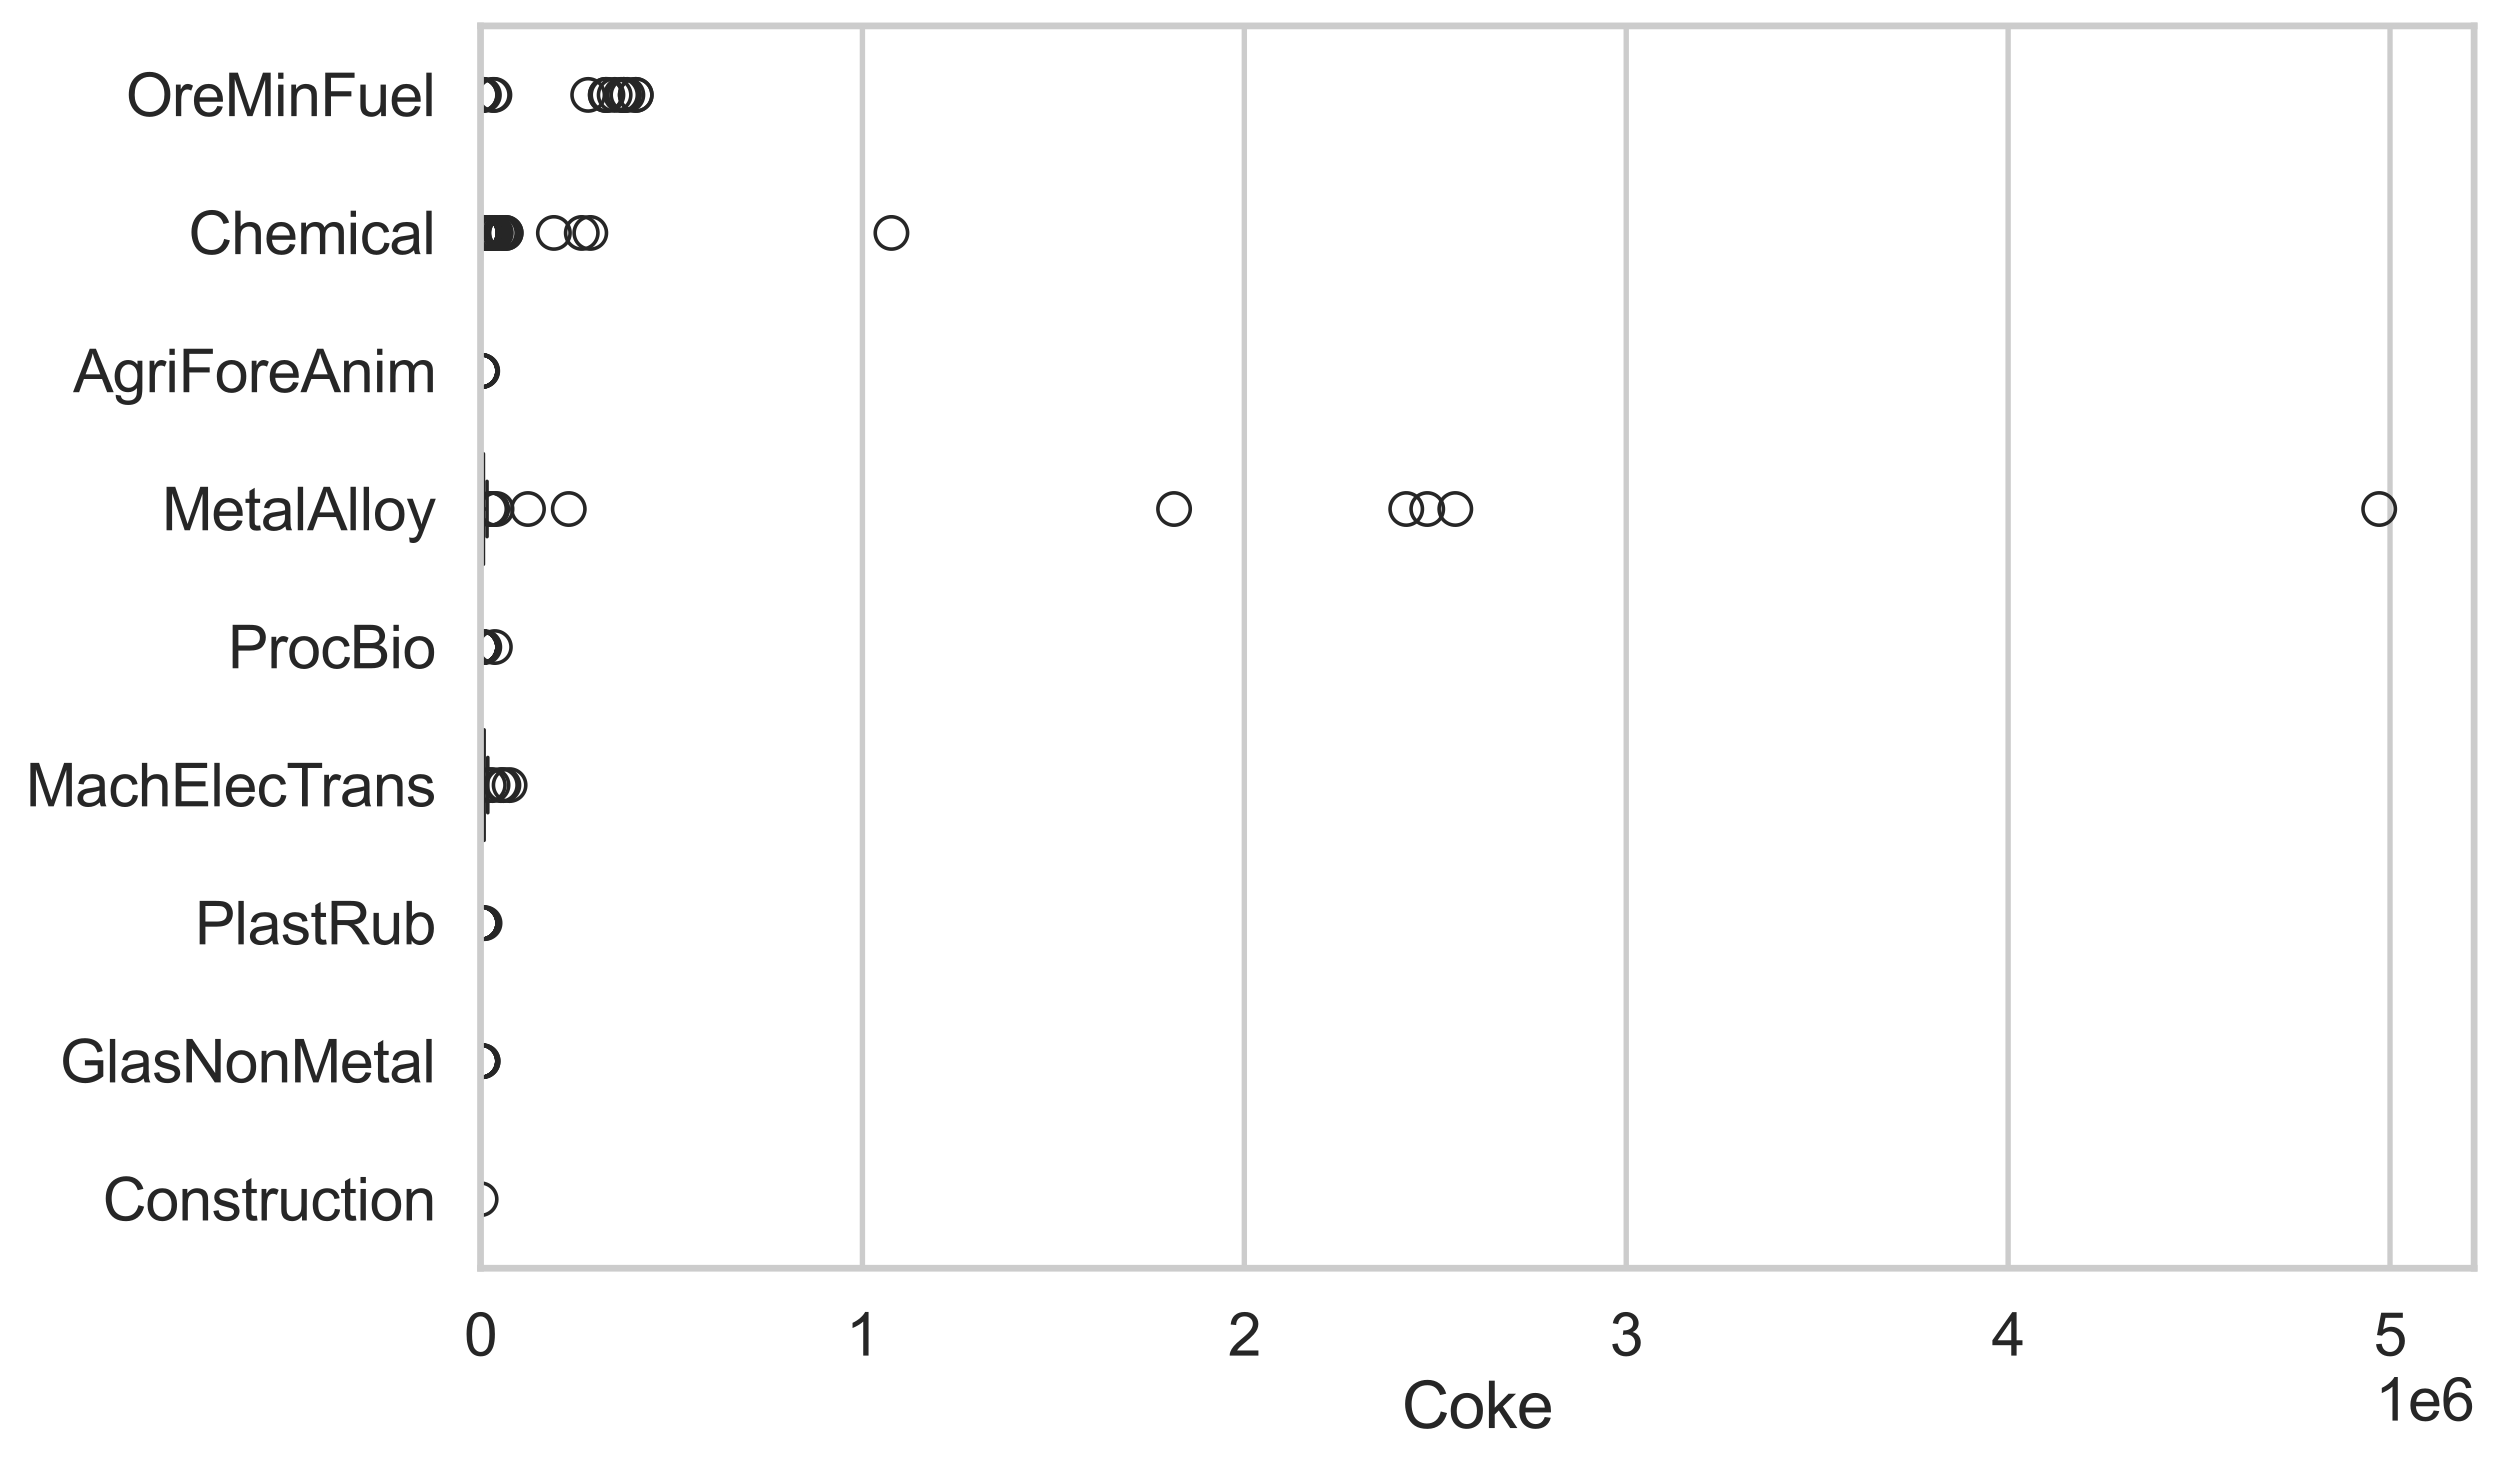 <?xml version="1.0" encoding="utf-8" standalone="no"?>
<!DOCTYPE svg PUBLIC "-//W3C//DTD SVG 1.1//EN"
  "http://www.w3.org/Graphics/SVG/1.1/DTD/svg11.dtd">
<svg xmlns:xlink="http://www.w3.org/1999/xlink" width="695.577pt" height="408.111pt" viewBox="0 0 695.577 408.111" xmlns="http://www.w3.org/2000/svg" version="1.1">
 <defs>
  <style type="text/css">*{stroke-linejoin: round; stroke-linecap: butt}</style>
 </defs>
 <g id="figure_1">
  <g id="patch_1">
   <path d="M 0 408.111 
L 695.577 408.111 
L 695.577 0 
L 0 0 
z
" style="fill: #ffffff"/>
  </g>
  <g id="axes_1">
   <g id="patch_2">
    <path d="M 133.697 352.86 
L 688.377 352.86 
L 688.377 7.2 
L 133.697 7.2 
z
" style="fill: #ffffff"/>
   </g>
   <g id="matplotlib.axis_1">
    <g id="xtick_1">
     <g id="line2d_1">
      <path d="M 133.697 352.86 
L 133.697 7.2 
" clip-path="url(#p28db7fc540)" style="fill: none; stroke: #cccccc; stroke-width: 1.5; stroke-linecap: round"/>
     </g>
     <g id="text_1">
      <!-- 0 -->
      <g style="fill: #262626" transform="translate(129.109 377.17) scale(0.165 -0.165)">
       <defs>
        <path id="ArialMT-30" d="M 266 2259 
Q 266 3072 433 3567 
Q 600 4063 929 4331 
Q 1259 4600 1759 4600 
Q 2128 4600 2406 4451 
Q 2684 4303 2865 4023 
Q 3047 3744 3150 3342 
Q 3253 2941 3253 2259 
Q 3253 1453 3087 958 
Q 2922 463 2592 192 
Q 2263 -78 1759 -78 
Q 1097 -78 719 397 
Q 266 969 266 2259 
z
M 844 2259 
Q 844 1131 1108 757 
Q 1372 384 1759 384 
Q 2147 384 2411 759 
Q 2675 1134 2675 2259 
Q 2675 3391 2411 3762 
Q 2147 4134 1753 4134 
Q 1366 4134 1134 3806 
Q 844 3388 844 2259 
z
" transform="scale(0.016)"/>
       </defs>
       <use xlink:href="#ArialMT-30"/>
      </g>
     </g>
    </g>
    <g id="xtick_2">
     <g id="line2d_2">
      <path d="M 239.953 352.86 
L 239.953 7.2 
" clip-path="url(#p28db7fc540)" style="fill: none; stroke: #cccccc; stroke-width: 1.5; stroke-linecap: round"/>
     </g>
     <g id="text_2">
      <!-- 1 -->
      <g style="fill: #262626" transform="translate(235.365 377.17) scale(0.165 -0.165)">
       <defs>
        <path id="ArialMT-31" d="M 2384 0 
L 1822 0 
L 1822 3584 
Q 1619 3391 1289 3197 
Q 959 3003 697 2906 
L 697 3450 
Q 1169 3672 1522 3987 
Q 1875 4303 2022 4600 
L 2384 4600 
L 2384 0 
z
" transform="scale(0.016)"/>
       </defs>
       <use xlink:href="#ArialMT-31"/>
      </g>
     </g>
    </g>
    <g id="xtick_3">
     <g id="line2d_3">
      <path d="M 346.209 352.86 
L 346.209 7.2 
" clip-path="url(#p28db7fc540)" style="fill: none; stroke: #cccccc; stroke-width: 1.5; stroke-linecap: round"/>
     </g>
     <g id="text_3">
      <!-- 2 -->
      <g style="fill: #262626" transform="translate(341.621 377.17) scale(0.165 -0.165)">
       <defs>
        <path id="ArialMT-32" d="M 3222 541 
L 3222 0 
L 194 0 
Q 188 203 259 391 
Q 375 700 629 1000 
Q 884 1300 1366 1694 
Q 2113 2306 2375 2664 
Q 2638 3022 2638 3341 
Q 2638 3675 2398 3904 
Q 2159 4134 1775 4134 
Q 1369 4134 1125 3890 
Q 881 3647 878 3216 
L 300 3275 
Q 359 3922 746 4261 
Q 1134 4600 1788 4600 
Q 2447 4600 2831 4234 
Q 3216 3869 3216 3328 
Q 3216 3053 3103 2787 
Q 2991 2522 2730 2228 
Q 2469 1934 1863 1422 
Q 1356 997 1212 845 
Q 1069 694 975 541 
L 3222 541 
z
" transform="scale(0.016)"/>
       </defs>
       <use xlink:href="#ArialMT-32"/>
      </g>
     </g>
    </g>
    <g id="xtick_4">
     <g id="line2d_4">
      <path d="M 452.465 352.86 
L 452.465 7.2 
" clip-path="url(#p28db7fc540)" style="fill: none; stroke: #cccccc; stroke-width: 1.5; stroke-linecap: round"/>
     </g>
     <g id="text_4">
      <!-- 3 -->
      <g style="fill: #262626" transform="translate(447.877 377.17) scale(0.165 -0.165)">
       <defs>
        <path id="ArialMT-33" d="M 269 1209 
L 831 1284 
Q 928 806 1161 595 
Q 1394 384 1728 384 
Q 2125 384 2398 659 
Q 2672 934 2672 1341 
Q 2672 1728 2419 1979 
Q 2166 2231 1775 2231 
Q 1616 2231 1378 2169 
L 1441 2663 
Q 1497 2656 1531 2656 
Q 1891 2656 2178 2843 
Q 2466 3031 2466 3422 
Q 2466 3731 2256 3934 
Q 2047 4138 1716 4138 
Q 1388 4138 1169 3931 
Q 950 3725 888 3313 
L 325 3413 
Q 428 3978 793 4289 
Q 1159 4600 1703 4600 
Q 2078 4600 2393 4439 
Q 2709 4278 2876 4000 
Q 3044 3722 3044 3409 
Q 3044 3113 2884 2869 
Q 2725 2625 2413 2481 
Q 2819 2388 3044 2092 
Q 3269 1797 3269 1353 
Q 3269 753 2831 336 
Q 2394 -81 1725 -81 
Q 1122 -81 723 278 
Q 325 638 269 1209 
z
" transform="scale(0.016)"/>
       </defs>
       <use xlink:href="#ArialMT-33"/>
      </g>
     </g>
    </g>
    <g id="xtick_5">
     <g id="line2d_5">
      <path d="M 558.721 352.86 
L 558.721 7.2 
" clip-path="url(#p28db7fc540)" style="fill: none; stroke: #cccccc; stroke-width: 1.5; stroke-linecap: round"/>
     </g>
     <g id="text_5">
      <!-- 4 -->
      <g style="fill: #262626" transform="translate(554.133 377.17) scale(0.165 -0.165)">
       <defs>
        <path id="ArialMT-34" d="M 2069 0 
L 2069 1097 
L 81 1097 
L 81 1613 
L 2172 4581 
L 2631 4581 
L 2631 1613 
L 3250 1613 
L 3250 1097 
L 2631 1097 
L 2631 0 
L 2069 0 
z
M 2069 1613 
L 2069 3678 
L 634 1613 
L 2069 1613 
z
" transform="scale(0.016)"/>
       </defs>
       <use xlink:href="#ArialMT-34"/>
      </g>
     </g>
    </g>
    <g id="xtick_6">
     <g id="line2d_6">
      <path d="M 664.977 352.86 
L 664.977 7.2 
" clip-path="url(#p28db7fc540)" style="fill: none; stroke: #cccccc; stroke-width: 1.5; stroke-linecap: round"/>
     </g>
     <g id="text_6">
      <!-- 5 -->
      <g style="fill: #262626" transform="translate(660.39 377.17) scale(0.165 -0.165)">
       <defs>
        <path id="ArialMT-35" d="M 266 1200 
L 856 1250 
Q 922 819 1161 601 
Q 1400 384 1738 384 
Q 2144 384 2425 690 
Q 2706 997 2706 1503 
Q 2706 1984 2436 2262 
Q 2166 2541 1728 2541 
Q 1456 2541 1237 2417 
Q 1019 2294 894 2097 
L 366 2166 
L 809 4519 
L 3088 4519 
L 3088 3981 
L 1259 3981 
L 1013 2750 
Q 1425 3038 1878 3038 
Q 2478 3038 2890 2622 
Q 3303 2206 3303 1553 
Q 3303 931 2941 478 
Q 2500 -78 1738 -78 
Q 1113 -78 717 272 
Q 322 622 266 1200 
z
" transform="scale(0.016)"/>
       </defs>
       <use xlink:href="#ArialMT-35"/>
      </g>
     </g>
    </g>
    <g id="text_7">
     <!-- Coke -->
     <g style="fill: #262626" transform="translate(390.028 397.334) scale(0.18 -0.18)">
      <defs>
       <path id="ArialMT-43" d="M 3763 1606 
L 4369 1453 
Q 4178 706 3683 314 
Q 3188 -78 2472 -78 
Q 1731 -78 1267 223 
Q 803 525 561 1097 
Q 319 1669 319 2325 
Q 319 3041 592 3573 
Q 866 4106 1370 4382 
Q 1875 4659 2481 4659 
Q 3169 4659 3637 4309 
Q 4106 3959 4291 3325 
L 3694 3184 
Q 3534 3684 3231 3912 
Q 2928 4141 2469 4141 
Q 1941 4141 1586 3887 
Q 1231 3634 1087 3207 
Q 944 2781 944 2328 
Q 944 1744 1114 1308 
Q 1284 872 1643 656 
Q 2003 441 2422 441 
Q 2931 441 3284 734 
Q 3638 1028 3763 1606 
z
" transform="scale(0.016)"/>
       <path id="ArialMT-6f" d="M 213 1659 
Q 213 2581 725 3025 
Q 1153 3394 1769 3394 
Q 2453 3394 2887 2945 
Q 3322 2497 3322 1706 
Q 3322 1066 3130 698 
Q 2938 331 2570 128 
Q 2203 -75 1769 -75 
Q 1072 -75 642 372 
Q 213 819 213 1659 
z
M 791 1659 
Q 791 1022 1069 705 
Q 1347 388 1769 388 
Q 2188 388 2466 706 
Q 2744 1025 2744 1678 
Q 2744 2294 2464 2611 
Q 2184 2928 1769 2928 
Q 1347 2928 1069 2612 
Q 791 2297 791 1659 
z
" transform="scale(0.016)"/>
       <path id="ArialMT-6b" d="M 425 0 
L 425 4581 
L 988 4581 
L 988 1969 
L 2319 3319 
L 3047 3319 
L 1778 2088 
L 3175 0 
L 2481 0 
L 1384 1697 
L 988 1316 
L 988 0 
L 425 0 
z
" transform="scale(0.016)"/>
       <path id="ArialMT-65" d="M 2694 1069 
L 3275 997 
Q 3138 488 2766 206 
Q 2394 -75 1816 -75 
Q 1088 -75 661 373 
Q 234 822 234 1631 
Q 234 2469 665 2931 
Q 1097 3394 1784 3394 
Q 2450 3394 2872 2941 
Q 3294 2488 3294 1666 
Q 3294 1616 3291 1516 
L 816 1516 
Q 847 969 1125 678 
Q 1403 388 1819 388 
Q 2128 388 2347 550 
Q 2566 713 2694 1069 
z
M 847 1978 
L 2700 1978 
Q 2663 2397 2488 2606 
Q 2219 2931 1791 2931 
Q 1403 2931 1139 2672 
Q 875 2413 847 1978 
z
" transform="scale(0.016)"/>
      </defs>
      <use xlink:href="#ArialMT-43"/>
      <use xlink:href="#ArialMT-6f" transform="translate(72.217 0)"/>
      <use xlink:href="#ArialMT-6b" transform="translate(127.832 0)"/>
      <use xlink:href="#ArialMT-65" transform="translate(177.832 0)"/>
     </g>
    </g>
    <g id="text_8">
     <!-- 1e6 -->
     <g style="fill: #262626" transform="translate(660.85 395.26) scale(0.165 -0.165)">
      <defs>
       <path id="ArialMT-36" d="M 3184 3459 
L 2625 3416 
Q 2550 3747 2413 3897 
Q 2184 4138 1850 4138 
Q 1581 4138 1378 3988 
Q 1113 3794 959 3422 
Q 806 3050 800 2363 
Q 1003 2672 1297 2822 
Q 1591 2972 1913 2972 
Q 2475 2972 2870 2558 
Q 3266 2144 3266 1488 
Q 3266 1056 3080 686 
Q 2894 316 2569 119 
Q 2244 -78 1831 -78 
Q 1128 -78 684 439 
Q 241 956 241 2144 
Q 241 3472 731 4075 
Q 1159 4600 1884 4600 
Q 2425 4600 2770 4297 
Q 3116 3994 3184 3459 
z
M 888 1484 
Q 888 1194 1011 928 
Q 1134 663 1356 523 
Q 1578 384 1822 384 
Q 2178 384 2434 671 
Q 2691 959 2691 1453 
Q 2691 1928 2437 2201 
Q 2184 2475 1800 2475 
Q 1419 2475 1153 2201 
Q 888 1928 888 1484 
z
" transform="scale(0.016)"/>
      </defs>
      <use xlink:href="#ArialMT-31"/>
      <use xlink:href="#ArialMT-65" transform="translate(55.615 0)"/>
      <use xlink:href="#ArialMT-36" transform="translate(111.23 0)"/>
     </g>
    </g>
   </g>
   <g id="matplotlib.axis_2">
    <g id="ytick_1">
     <g id="text_9">
      <!-- OreMinFuel -->
      <g style="fill: #262626" transform="translate(35.013 32.309) scale(0.165 -0.165)">
       <defs>
        <path id="ArialMT-4f" d="M 309 2231 
Q 309 3372 921 4017 
Q 1534 4663 2503 4663 
Q 3138 4663 3647 4359 
Q 4156 4056 4423 3514 
Q 4691 2972 4691 2284 
Q 4691 1588 4409 1038 
Q 4128 488 3612 205 
Q 3097 -78 2500 -78 
Q 1853 -78 1343 234 
Q 834 547 571 1087 
Q 309 1628 309 2231 
z
M 934 2222 
Q 934 1394 1379 917 
Q 1825 441 2497 441 
Q 3181 441 3623 922 
Q 4066 1403 4066 2288 
Q 4066 2847 3877 3264 
Q 3688 3681 3323 3911 
Q 2959 4141 2506 4141 
Q 1863 4141 1398 3698 
Q 934 3256 934 2222 
z
" transform="scale(0.016)"/>
        <path id="ArialMT-72" d="M 416 0 
L 416 3319 
L 922 3319 
L 922 2816 
Q 1116 3169 1280 3281 
Q 1444 3394 1641 3394 
Q 1925 3394 2219 3213 
L 2025 2691 
Q 1819 2813 1613 2813 
Q 1428 2813 1281 2702 
Q 1134 2591 1072 2394 
Q 978 2094 978 1738 
L 978 0 
L 416 0 
z
" transform="scale(0.016)"/>
        <path id="ArialMT-4d" d="M 475 0 
L 475 4581 
L 1388 4581 
L 2472 1338 
Q 2622 884 2691 659 
Q 2769 909 2934 1394 
L 4031 4581 
L 4847 4581 
L 4847 0 
L 4263 0 
L 4263 3834 
L 2931 0 
L 2384 0 
L 1059 3900 
L 1059 0 
L 475 0 
z
" transform="scale(0.016)"/>
        <path id="ArialMT-69" d="M 425 3934 
L 425 4581 
L 988 4581 
L 988 3934 
L 425 3934 
z
M 425 0 
L 425 3319 
L 988 3319 
L 988 0 
L 425 0 
z
" transform="scale(0.016)"/>
        <path id="ArialMT-6e" d="M 422 0 
L 422 3319 
L 928 3319 
L 928 2847 
Q 1294 3394 1984 3394 
Q 2284 3394 2536 3286 
Q 2788 3178 2913 3003 
Q 3038 2828 3088 2588 
Q 3119 2431 3119 2041 
L 3119 0 
L 2556 0 
L 2556 2019 
Q 2556 2363 2490 2533 
Q 2425 2703 2258 2804 
Q 2091 2906 1866 2906 
Q 1506 2906 1245 2678 
Q 984 2450 984 1813 
L 984 0 
L 422 0 
z
" transform="scale(0.016)"/>
        <path id="ArialMT-46" d="M 525 0 
L 525 4581 
L 3616 4581 
L 3616 4041 
L 1131 4041 
L 1131 2622 
L 3281 2622 
L 3281 2081 
L 1131 2081 
L 1131 0 
L 525 0 
z
" transform="scale(0.016)"/>
        <path id="ArialMT-75" d="M 2597 0 
L 2597 488 
Q 2209 -75 1544 -75 
Q 1250 -75 995 37 
Q 741 150 617 320 
Q 494 491 444 738 
Q 409 903 409 1263 
L 409 3319 
L 972 3319 
L 972 1478 
Q 972 1038 1006 884 
Q 1059 663 1231 536 
Q 1403 409 1656 409 
Q 1909 409 2131 539 
Q 2353 669 2445 892 
Q 2538 1116 2538 1541 
L 2538 3319 
L 3100 3319 
L 3100 0 
L 2597 0 
z
" transform="scale(0.016)"/>
        <path id="ArialMT-6c" d="M 409 0 
L 409 4581 
L 972 4581 
L 972 0 
L 409 0 
z
" transform="scale(0.016)"/>
       </defs>
       <use xlink:href="#ArialMT-4f"/>
       <use xlink:href="#ArialMT-72" transform="translate(77.783 0)"/>
       <use xlink:href="#ArialMT-65" transform="translate(111.084 0)"/>
       <use xlink:href="#ArialMT-4d" transform="translate(166.699 0)"/>
       <use xlink:href="#ArialMT-69" transform="translate(250 0)"/>
       <use xlink:href="#ArialMT-6e" transform="translate(272.217 0)"/>
       <use xlink:href="#ArialMT-46" transform="translate(327.832 0)"/>
       <use xlink:href="#ArialMT-75" transform="translate(388.916 0)"/>
       <use xlink:href="#ArialMT-65" transform="translate(444.531 0)"/>
       <use xlink:href="#ArialMT-6c" transform="translate(500.146 0)"/>
      </g>
     </g>
    </g>
    <g id="ytick_2">
     <g id="text_10">
      <!-- Chemical -->
      <g style="fill: #262626" transform="translate(52.428 70.715) scale(0.165 -0.165)">
       <defs>
        <path id="ArialMT-68" d="M 422 0 
L 422 4581 
L 984 4581 
L 984 2938 
Q 1378 3394 1978 3394 
Q 2347 3394 2619 3248 
Q 2891 3103 3008 2847 
Q 3125 2591 3125 2103 
L 3125 0 
L 2563 0 
L 2563 2103 
Q 2563 2525 2380 2717 
Q 2197 2909 1863 2909 
Q 1613 2909 1392 2779 
Q 1172 2650 1078 2428 
Q 984 2206 984 1816 
L 984 0 
L 422 0 
z
" transform="scale(0.016)"/>
        <path id="ArialMT-6d" d="M 422 0 
L 422 3319 
L 925 3319 
L 925 2853 
Q 1081 3097 1340 3245 
Q 1600 3394 1931 3394 
Q 2300 3394 2536 3241 
Q 2772 3088 2869 2813 
Q 3263 3394 3894 3394 
Q 4388 3394 4653 3120 
Q 4919 2847 4919 2278 
L 4919 0 
L 4359 0 
L 4359 2091 
Q 4359 2428 4304 2576 
Q 4250 2725 4106 2815 
Q 3963 2906 3769 2906 
Q 3419 2906 3187 2673 
Q 2956 2441 2956 1928 
L 2956 0 
L 2394 0 
L 2394 2156 
Q 2394 2531 2256 2718 
Q 2119 2906 1806 2906 
Q 1569 2906 1367 2781 
Q 1166 2656 1075 2415 
Q 984 2175 984 1722 
L 984 0 
L 422 0 
z
" transform="scale(0.016)"/>
        <path id="ArialMT-63" d="M 2588 1216 
L 3141 1144 
Q 3050 572 2676 248 
Q 2303 -75 1759 -75 
Q 1078 -75 664 370 
Q 250 816 250 1647 
Q 250 2184 428 2587 
Q 606 2991 970 3192 
Q 1334 3394 1763 3394 
Q 2303 3394 2647 3120 
Q 2991 2847 3088 2344 
L 2541 2259 
Q 2463 2594 2264 2762 
Q 2066 2931 1784 2931 
Q 1359 2931 1093 2626 
Q 828 2322 828 1663 
Q 828 994 1084 691 
Q 1341 388 1753 388 
Q 2084 388 2306 591 
Q 2528 794 2588 1216 
z
" transform="scale(0.016)"/>
        <path id="ArialMT-61" d="M 2588 409 
Q 2275 144 1986 34 
Q 1697 -75 1366 -75 
Q 819 -75 525 192 
Q 231 459 231 875 
Q 231 1119 342 1320 
Q 453 1522 633 1644 
Q 813 1766 1038 1828 
Q 1203 1872 1538 1913 
Q 2219 1994 2541 2106 
Q 2544 2222 2544 2253 
Q 2544 2597 2384 2738 
Q 2169 2928 1744 2928 
Q 1347 2928 1158 2789 
Q 969 2650 878 2297 
L 328 2372 
Q 403 2725 575 2942 
Q 747 3159 1072 3276 
Q 1397 3394 1825 3394 
Q 2250 3394 2515 3294 
Q 2781 3194 2906 3042 
Q 3031 2891 3081 2659 
Q 3109 2516 3109 2141 
L 3109 1391 
Q 3109 606 3145 398 
Q 3181 191 3288 0 
L 2700 0 
Q 2613 175 2588 409 
z
M 2541 1666 
Q 2234 1541 1622 1453 
Q 1275 1403 1131 1340 
Q 988 1278 909 1158 
Q 831 1038 831 891 
Q 831 666 1001 516 
Q 1172 366 1500 366 
Q 1825 366 2078 508 
Q 2331 650 2450 897 
Q 2541 1088 2541 1459 
L 2541 1666 
z
" transform="scale(0.016)"/>
       </defs>
       <use xlink:href="#ArialMT-43"/>
       <use xlink:href="#ArialMT-68" transform="translate(72.217 0)"/>
       <use xlink:href="#ArialMT-65" transform="translate(127.832 0)"/>
       <use xlink:href="#ArialMT-6d" transform="translate(183.447 0)"/>
       <use xlink:href="#ArialMT-69" transform="translate(266.748 0)"/>
       <use xlink:href="#ArialMT-63" transform="translate(288.965 0)"/>
       <use xlink:href="#ArialMT-61" transform="translate(338.965 0)"/>
       <use xlink:href="#ArialMT-6c" transform="translate(394.58 0)"/>
      </g>
     </g>
    </g>
    <g id="ytick_3">
     <g id="text_11">
      <!-- AgriForeAnim -->
      <g style="fill: #262626" transform="translate(20.341 109.122) scale(0.165 -0.165)">
       <defs>
        <path id="ArialMT-41" d="M -9 0 
L 1750 4581 
L 2403 4581 
L 4278 0 
L 3588 0 
L 3053 1388 
L 1138 1388 
L 634 0 
L -9 0 
z
M 1313 1881 
L 2866 1881 
L 2388 3150 
Q 2169 3728 2063 4100 
Q 1975 3659 1816 3225 
L 1313 1881 
z
" transform="scale(0.016)"/>
        <path id="ArialMT-67" d="M 319 -275 
L 866 -356 
Q 900 -609 1056 -725 
Q 1266 -881 1628 -881 
Q 2019 -881 2231 -725 
Q 2444 -569 2519 -288 
Q 2563 -116 2559 434 
Q 2191 0 1641 0 
Q 956 0 581 494 
Q 206 988 206 1678 
Q 206 2153 378 2554 
Q 550 2956 876 3175 
Q 1203 3394 1644 3394 
Q 2231 3394 2613 2919 
L 2613 3319 
L 3131 3319 
L 3131 450 
Q 3131 -325 2973 -648 
Q 2816 -972 2473 -1159 
Q 2131 -1347 1631 -1347 
Q 1038 -1347 672 -1080 
Q 306 -813 319 -275 
z
M 784 1719 
Q 784 1066 1043 766 
Q 1303 466 1694 466 
Q 2081 466 2343 764 
Q 2606 1063 2606 1700 
Q 2606 2309 2336 2618 
Q 2066 2928 1684 2928 
Q 1309 2928 1046 2623 
Q 784 2319 784 1719 
z
" transform="scale(0.016)"/>
       </defs>
       <use xlink:href="#ArialMT-41"/>
       <use xlink:href="#ArialMT-67" transform="translate(66.699 0)"/>
       <use xlink:href="#ArialMT-72" transform="translate(122.314 0)"/>
       <use xlink:href="#ArialMT-69" transform="translate(155.615 0)"/>
       <use xlink:href="#ArialMT-46" transform="translate(177.832 0)"/>
       <use xlink:href="#ArialMT-6f" transform="translate(238.916 0)"/>
       <use xlink:href="#ArialMT-72" transform="translate(294.531 0)"/>
       <use xlink:href="#ArialMT-65" transform="translate(327.832 0)"/>
       <use xlink:href="#ArialMT-41" transform="translate(383.447 0)"/>
       <use xlink:href="#ArialMT-6e" transform="translate(450.146 0)"/>
       <use xlink:href="#ArialMT-69" transform="translate(505.762 0)"/>
       <use xlink:href="#ArialMT-6d" transform="translate(527.979 0)"/>
      </g>
     </g>
    </g>
    <g id="ytick_4">
     <g id="text_12">
      <!-- MetalAlloy -->
      <g style="fill: #262626" transform="translate(45.088 147.529) scale(0.165 -0.165)">
       <defs>
        <path id="ArialMT-74" d="M 1650 503 
L 1731 6 
Q 1494 -44 1306 -44 
Q 1000 -44 831 53 
Q 663 150 594 308 
Q 525 466 525 972 
L 525 2881 
L 113 2881 
L 113 3319 
L 525 3319 
L 525 4141 
L 1084 4478 
L 1084 3319 
L 1650 3319 
L 1650 2881 
L 1084 2881 
L 1084 941 
Q 1084 700 1114 631 
Q 1144 563 1211 522 
Q 1278 481 1403 481 
Q 1497 481 1650 503 
z
" transform="scale(0.016)"/>
        <path id="ArialMT-79" d="M 397 -1278 
L 334 -750 
Q 519 -800 656 -800 
Q 844 -800 956 -737 
Q 1069 -675 1141 -563 
Q 1194 -478 1313 -144 
Q 1328 -97 1363 -6 
L 103 3319 
L 709 3319 
L 1400 1397 
Q 1534 1031 1641 628 
Q 1738 1016 1872 1384 
L 2581 3319 
L 3144 3319 
L 1881 -56 
Q 1678 -603 1566 -809 
Q 1416 -1088 1222 -1217 
Q 1028 -1347 759 -1347 
Q 597 -1347 397 -1278 
z
" transform="scale(0.016)"/>
       </defs>
       <use xlink:href="#ArialMT-4d"/>
       <use xlink:href="#ArialMT-65" transform="translate(83.301 0)"/>
       <use xlink:href="#ArialMT-74" transform="translate(138.916 0)"/>
       <use xlink:href="#ArialMT-61" transform="translate(166.699 0)"/>
       <use xlink:href="#ArialMT-6c" transform="translate(222.314 0)"/>
       <use xlink:href="#ArialMT-41" transform="translate(244.531 0)"/>
       <use xlink:href="#ArialMT-6c" transform="translate(311.23 0)"/>
       <use xlink:href="#ArialMT-6c" transform="translate(333.447 0)"/>
       <use xlink:href="#ArialMT-6f" transform="translate(355.664 0)"/>
       <use xlink:href="#ArialMT-79" transform="translate(411.279 0)"/>
      </g>
     </g>
    </g>
    <g id="ytick_5">
     <g id="text_13">
      <!-- ProcBio -->
      <g style="fill: #262626" transform="translate(63.424 185.935) scale(0.165 -0.165)">
       <defs>
        <path id="ArialMT-50" d="M 494 0 
L 494 4581 
L 2222 4581 
Q 2678 4581 2919 4538 
Q 3256 4481 3484 4323 
Q 3713 4166 3852 3881 
Q 3991 3597 3991 3256 
Q 3991 2672 3619 2267 
Q 3247 1863 2275 1863 
L 1100 1863 
L 1100 0 
L 494 0 
z
M 1100 2403 
L 2284 2403 
Q 2872 2403 3119 2622 
Q 3366 2841 3366 3238 
Q 3366 3525 3220 3729 
Q 3075 3934 2838 4000 
Q 2684 4041 2272 4041 
L 1100 4041 
L 1100 2403 
z
" transform="scale(0.016)"/>
        <path id="ArialMT-42" d="M 469 0 
L 469 4581 
L 2188 4581 
Q 2713 4581 3030 4442 
Q 3347 4303 3526 4014 
Q 3706 3725 3706 3409 
Q 3706 3116 3547 2856 
Q 3388 2597 3066 2438 
Q 3481 2316 3704 2022 
Q 3928 1728 3928 1328 
Q 3928 1006 3792 729 
Q 3656 453 3456 303 
Q 3256 153 2954 76 
Q 2653 0 2216 0 
L 469 0 
z
M 1075 2656 
L 2066 2656 
Q 2469 2656 2644 2709 
Q 2875 2778 2992 2937 
Q 3109 3097 3109 3338 
Q 3109 3566 3000 3739 
Q 2891 3913 2687 3977 
Q 2484 4041 1991 4041 
L 1075 4041 
L 1075 2656 
z
M 1075 541 
L 2216 541 
Q 2509 541 2628 563 
Q 2838 600 2978 687 
Q 3119 775 3209 942 
Q 3300 1109 3300 1328 
Q 3300 1584 3169 1773 
Q 3038 1963 2805 2039 
Q 2572 2116 2134 2116 
L 1075 2116 
L 1075 541 
z
" transform="scale(0.016)"/>
       </defs>
       <use xlink:href="#ArialMT-50"/>
       <use xlink:href="#ArialMT-72" transform="translate(66.699 0)"/>
       <use xlink:href="#ArialMT-6f" transform="translate(100 0)"/>
       <use xlink:href="#ArialMT-63" transform="translate(155.615 0)"/>
       <use xlink:href="#ArialMT-42" transform="translate(205.615 0)"/>
       <use xlink:href="#ArialMT-69" transform="translate(272.314 0)"/>
       <use xlink:href="#ArialMT-6f" transform="translate(294.531 0)"/>
      </g>
     </g>
    </g>
    <g id="ytick_6">
     <g id="text_14">
      <!-- MachElecTrans -->
      <g style="fill: #262626" transform="translate(7.2 224.342) scale(0.165 -0.165)">
       <defs>
        <path id="ArialMT-45" d="M 506 0 
L 506 4581 
L 3819 4581 
L 3819 4041 
L 1113 4041 
L 1113 2638 
L 3647 2638 
L 3647 2100 
L 1113 2100 
L 1113 541 
L 3925 541 
L 3925 0 
L 506 0 
z
" transform="scale(0.016)"/>
        <path id="ArialMT-54" d="M 1659 0 
L 1659 4041 
L 150 4041 
L 150 4581 
L 3781 4581 
L 3781 4041 
L 2266 4041 
L 2266 0 
L 1659 0 
z
" transform="scale(0.016)"/>
        <path id="ArialMT-73" d="M 197 991 
L 753 1078 
Q 800 744 1014 566 
Q 1228 388 1613 388 
Q 2000 388 2187 545 
Q 2375 703 2375 916 
Q 2375 1106 2209 1216 
Q 2094 1291 1634 1406 
Q 1016 1563 777 1677 
Q 538 1791 414 1992 
Q 291 2194 291 2438 
Q 291 2659 392 2848 
Q 494 3038 669 3163 
Q 800 3259 1026 3326 
Q 1253 3394 1513 3394 
Q 1903 3394 2198 3281 
Q 2494 3169 2634 2976 
Q 2775 2784 2828 2463 
L 2278 2388 
Q 2241 2644 2061 2787 
Q 1881 2931 1553 2931 
Q 1166 2931 1000 2803 
Q 834 2675 834 2503 
Q 834 2394 903 2306 
Q 972 2216 1119 2156 
Q 1203 2125 1616 2013 
Q 2213 1853 2448 1751 
Q 2684 1650 2818 1456 
Q 2953 1263 2953 975 
Q 2953 694 2789 445 
Q 2625 197 2315 61 
Q 2006 -75 1616 -75 
Q 969 -75 630 194 
Q 291 463 197 991 
z
" transform="scale(0.016)"/>
       </defs>
       <use xlink:href="#ArialMT-4d"/>
       <use xlink:href="#ArialMT-61" transform="translate(83.301 0)"/>
       <use xlink:href="#ArialMT-63" transform="translate(138.916 0)"/>
       <use xlink:href="#ArialMT-68" transform="translate(188.916 0)"/>
       <use xlink:href="#ArialMT-45" transform="translate(244.531 0)"/>
       <use xlink:href="#ArialMT-6c" transform="translate(311.23 0)"/>
       <use xlink:href="#ArialMT-65" transform="translate(333.447 0)"/>
       <use xlink:href="#ArialMT-63" transform="translate(389.062 0)"/>
       <use xlink:href="#ArialMT-54" transform="translate(439.062 0)"/>
       <use xlink:href="#ArialMT-72" transform="translate(496.396 0)"/>
       <use xlink:href="#ArialMT-61" transform="translate(529.697 0)"/>
       <use xlink:href="#ArialMT-6e" transform="translate(585.312 0)"/>
       <use xlink:href="#ArialMT-73" transform="translate(640.928 0)"/>
      </g>
     </g>
    </g>
    <g id="ytick_7">
     <g id="text_15">
      <!-- PlastRub -->
      <g style="fill: #262626" transform="translate(54.248 262.749) scale(0.165 -0.165)">
       <defs>
        <path id="ArialMT-52" d="M 503 0 
L 503 4581 
L 2534 4581 
Q 3147 4581 3465 4457 
Q 3784 4334 3975 4021 
Q 4166 3709 4166 3331 
Q 4166 2844 3850 2509 
Q 3534 2175 2875 2084 
Q 3116 1969 3241 1856 
Q 3506 1613 3744 1247 
L 4541 0 
L 3778 0 
L 3172 953 
Q 2906 1366 2734 1584 
Q 2563 1803 2427 1890 
Q 2291 1978 2150 2013 
Q 2047 2034 1813 2034 
L 1109 2034 
L 1109 0 
L 503 0 
z
M 1109 2559 
L 2413 2559 
Q 2828 2559 3062 2645 
Q 3297 2731 3419 2920 
Q 3541 3109 3541 3331 
Q 3541 3656 3305 3865 
Q 3069 4075 2559 4075 
L 1109 4075 
L 1109 2559 
z
" transform="scale(0.016)"/>
        <path id="ArialMT-62" d="M 941 0 
L 419 0 
L 419 4581 
L 981 4581 
L 981 2947 
Q 1338 3394 1891 3394 
Q 2197 3394 2470 3270 
Q 2744 3147 2920 2923 
Q 3097 2700 3197 2384 
Q 3297 2069 3297 1709 
Q 3297 856 2875 390 
Q 2453 -75 1863 -75 
Q 1275 -75 941 416 
L 941 0 
z
M 934 1684 
Q 934 1088 1097 822 
Q 1363 388 1816 388 
Q 2184 388 2453 708 
Q 2722 1028 2722 1663 
Q 2722 2313 2464 2622 
Q 2206 2931 1841 2931 
Q 1472 2931 1203 2611 
Q 934 2291 934 1684 
z
" transform="scale(0.016)"/>
       </defs>
       <use xlink:href="#ArialMT-50"/>
       <use xlink:href="#ArialMT-6c" transform="translate(66.699 0)"/>
       <use xlink:href="#ArialMT-61" transform="translate(88.916 0)"/>
       <use xlink:href="#ArialMT-73" transform="translate(144.531 0)"/>
       <use xlink:href="#ArialMT-74" transform="translate(194.531 0)"/>
       <use xlink:href="#ArialMT-52" transform="translate(222.314 0)"/>
       <use xlink:href="#ArialMT-75" transform="translate(294.531 0)"/>
       <use xlink:href="#ArialMT-62" transform="translate(350.146 0)"/>
      </g>
     </g>
    </g>
    <g id="ytick_8">
     <g id="text_16">
      <!-- GlasNonMetal -->
      <g style="fill: #262626" transform="translate(16.659 301.155) scale(0.165 -0.165)">
       <defs>
        <path id="ArialMT-47" d="M 2638 1797 
L 2638 2334 
L 4578 2338 
L 4578 638 
Q 4131 281 3656 101 
Q 3181 -78 2681 -78 
Q 2006 -78 1454 211 
Q 903 500 622 1047 
Q 341 1594 341 2269 
Q 341 2938 620 3517 
Q 900 4097 1425 4378 
Q 1950 4659 2634 4659 
Q 3131 4659 3532 4498 
Q 3934 4338 4162 4050 
Q 4391 3763 4509 3300 
L 3963 3150 
Q 3859 3500 3706 3700 
Q 3553 3900 3268 4020 
Q 2984 4141 2638 4141 
Q 2222 4141 1919 4014 
Q 1616 3888 1430 3681 
Q 1244 3475 1141 3228 
Q 966 2803 966 2306 
Q 966 1694 1177 1281 
Q 1388 869 1791 669 
Q 2194 469 2647 469 
Q 3041 469 3416 620 
Q 3791 772 3984 944 
L 3984 1797 
L 2638 1797 
z
" transform="scale(0.016)"/>
        <path id="ArialMT-4e" d="M 488 0 
L 488 4581 
L 1109 4581 
L 3516 984 
L 3516 4581 
L 4097 4581 
L 4097 0 
L 3475 0 
L 1069 3600 
L 1069 0 
L 488 0 
z
" transform="scale(0.016)"/>
       </defs>
       <use xlink:href="#ArialMT-47"/>
       <use xlink:href="#ArialMT-6c" transform="translate(77.783 0)"/>
       <use xlink:href="#ArialMT-61" transform="translate(100 0)"/>
       <use xlink:href="#ArialMT-73" transform="translate(155.615 0)"/>
       <use xlink:href="#ArialMT-4e" transform="translate(205.615 0)"/>
       <use xlink:href="#ArialMT-6f" transform="translate(277.832 0)"/>
       <use xlink:href="#ArialMT-6e" transform="translate(333.447 0)"/>
       <use xlink:href="#ArialMT-4d" transform="translate(389.062 0)"/>
       <use xlink:href="#ArialMT-65" transform="translate(472.363 0)"/>
       <use xlink:href="#ArialMT-74" transform="translate(527.979 0)"/>
       <use xlink:href="#ArialMT-61" transform="translate(555.762 0)"/>
       <use xlink:href="#ArialMT-6c" transform="translate(611.377 0)"/>
      </g>
     </g>
    </g>
    <g id="ytick_9">
     <g id="text_17">
      <!-- Construction -->
      <g style="fill: #262626" transform="translate(28.575 339.562) scale(0.165 -0.165)">
       <use xlink:href="#ArialMT-43"/>
       <use xlink:href="#ArialMT-6f" transform="translate(72.217 0)"/>
       <use xlink:href="#ArialMT-6e" transform="translate(127.832 0)"/>
       <use xlink:href="#ArialMT-73" transform="translate(183.447 0)"/>
       <use xlink:href="#ArialMT-74" transform="translate(233.447 0)"/>
       <use xlink:href="#ArialMT-72" transform="translate(261.23 0)"/>
       <use xlink:href="#ArialMT-75" transform="translate(294.531 0)"/>
       <use xlink:href="#ArialMT-63" transform="translate(350.146 0)"/>
       <use xlink:href="#ArialMT-74" transform="translate(400.146 0)"/>
       <use xlink:href="#ArialMT-69" transform="translate(427.93 0)"/>
       <use xlink:href="#ArialMT-6f" transform="translate(450.146 0)"/>
       <use xlink:href="#ArialMT-6e" transform="translate(505.762 0)"/>
      </g>
     </g>
    </g>
   </g>
   <g id="patch_3">
    <path d="M 133.697 11.041 
L 133.697 41.766 
L 133.713 41.766 
L 133.713 11.041 
L 133.697 11.041 
z
" clip-path="url(#p28db7fc540)" style="fill: #ca74db; stroke: #262626; stroke-linejoin: miter"/>
   </g>
   <g id="line2d_7">
    <path d="M 133.697 26.403 
L 133.697 26.403 
" clip-path="url(#p28db7fc540)" style="fill: none; stroke: #262626"/>
   </g>
   <g id="line2d_8">
    <path d="M 133.713 26.403 
L 133.734 26.403 
" clip-path="url(#p28db7fc540)" style="fill: none; stroke: #262626"/>
   </g>
   <g id="line2d_9">
    <path d="M 133.697 18.722 
L 133.697 34.085 
" clip-path="url(#p28db7fc540)" style="fill: none; stroke: #262626; stroke-linecap: round"/>
   </g>
   <g id="line2d_10">
    <path d="M 133.734 18.722 
L 133.734 34.085 
" clip-path="url(#p28db7fc540)" style="fill: none; stroke: #262626; stroke-linecap: round"/>
   </g>
   <g id="line2d_11">
    <defs>
     <path id="m0bb7821b29" d="M 0 4.5 
C 1.193 4.5 2.338 4.026 3.182 3.182 
C 4.026 2.338 4.5 1.193 4.5 0 
C 4.5 -1.193 4.026 -2.338 3.182 -3.182 
C 2.338 -4.026 1.193 -4.5 0 -4.5 
C -1.193 -4.5 -2.338 -4.026 -3.182 -3.182 
C -4.026 -2.338 -4.5 -1.193 -4.5 0 
C -4.5 1.193 -4.026 2.338 -3.182 3.182 
C -2.338 4.026 -1.193 4.5 0 4.5 
z
" style="stroke: #262626"/>
    </defs>
    <g clip-path="url(#p28db7fc540)">
     <use xlink:href="#m0bb7821b29" x="168.568" y="26.403" style="fill-opacity: 0; stroke: #262626"/>
     <use xlink:href="#m0bb7821b29" x="171.015" y="26.403" style="fill-opacity: 0; stroke: #262626"/>
     <use xlink:href="#m0bb7821b29" x="173.501" y="26.403" style="fill-opacity: 0; stroke: #262626"/>
     <use xlink:href="#m0bb7821b29" x="133.829" y="26.403" style="fill-opacity: 0; stroke: #262626"/>
     <use xlink:href="#m0bb7821b29" x="163.65" y="26.403" style="fill-opacity: 0; stroke: #262626"/>
     <use xlink:href="#m0bb7821b29" x="173.501" y="26.403" style="fill-opacity: 0; stroke: #262626"/>
     <use xlink:href="#m0bb7821b29" x="133.822" y="26.403" style="fill-opacity: 0; stroke: #262626"/>
     <use xlink:href="#m0bb7821b29" x="134.632" y="26.403" style="fill-opacity: 0; stroke: #262626"/>
     <use xlink:href="#m0bb7821b29" x="172.821" y="26.403" style="fill-opacity: 0; stroke: #262626"/>
     <use xlink:href="#m0bb7821b29" x="176.879" y="26.403" style="fill-opacity: 0; stroke: #262626"/>
     <use xlink:href="#m0bb7821b29" x="176.879" y="26.403" style="fill-opacity: 0; stroke: #262626"/>
     <use xlink:href="#m0bb7821b29" x="133.744" y="26.403" style="fill-opacity: 0; stroke: #262626"/>
     <use xlink:href="#m0bb7821b29" x="173.587" y="26.403" style="fill-opacity: 0; stroke: #262626"/>
     <use xlink:href="#m0bb7821b29" x="134.261" y="26.403" style="fill-opacity: 0; stroke: #262626"/>
     <use xlink:href="#m0bb7821b29" x="137.559" y="26.403" style="fill-opacity: 0; stroke: #262626"/>
     <use xlink:href="#m0bb7821b29" x="169.004" y="26.403" style="fill-opacity: 0; stroke: #262626"/>
     <use xlink:href="#m0bb7821b29" x="137.114" y="26.403" style="fill-opacity: 0; stroke: #262626"/>
     <use xlink:href="#m0bb7821b29" x="174.555" y="26.403" style="fill-opacity: 0; stroke: #262626"/>
     <use xlink:href="#m0bb7821b29" x="168.524" y="26.403" style="fill-opacity: 0; stroke: #262626"/>
    </g>
   </g>
   <g id="patch_4">
    <path d="M 133.713 49.447 
L 133.713 80.173 
L 133.789 80.173 
L 133.789 49.447 
L 133.713 49.447 
z
" clip-path="url(#p28db7fc540)" style="fill: #5ca236; stroke: #262626; stroke-linejoin: miter"/>
   </g>
   <g id="line2d_12">
    <path d="M 133.713 64.81 
L 133.697 64.81 
" clip-path="url(#p28db7fc540)" style="fill: none; stroke: #262626"/>
   </g>
   <g id="line2d_13">
    <path d="M 133.789 64.81 
L 133.901 64.81 
" clip-path="url(#p28db7fc540)" style="fill: none; stroke: #262626"/>
   </g>
   <g id="line2d_14">
    <path d="M 133.697 57.129 
L 133.697 72.491 
" clip-path="url(#p28db7fc540)" style="fill: none; stroke: #262626; stroke-linecap: round"/>
   </g>
   <g id="line2d_15">
    <path d="M 133.901 57.129 
L 133.901 72.491 
" clip-path="url(#p28db7fc540)" style="fill: none; stroke: #262626; stroke-linecap: round"/>
   </g>
   <g id="line2d_16">
    <g clip-path="url(#p28db7fc540)">
     <use xlink:href="#m0bb7821b29" x="164.243" y="64.81" style="fill-opacity: 0; stroke: #262626"/>
     <use xlink:href="#m0bb7821b29" x="139.815" y="64.81" style="fill-opacity: 0; stroke: #262626"/>
     <use xlink:href="#m0bb7821b29" x="135.258" y="64.81" style="fill-opacity: 0; stroke: #262626"/>
     <use xlink:href="#m0bb7821b29" x="133.954" y="64.81" style="fill-opacity: 0; stroke: #262626"/>
     <use xlink:href="#m0bb7821b29" x="140.697" y="64.81" style="fill-opacity: 0; stroke: #262626"/>
     <use xlink:href="#m0bb7821b29" x="137.961" y="64.81" style="fill-opacity: 0; stroke: #262626"/>
     <use xlink:href="#m0bb7821b29" x="133.949" y="64.81" style="fill-opacity: 0; stroke: #262626"/>
     <use xlink:href="#m0bb7821b29" x="133.946" y="64.81" style="fill-opacity: 0; stroke: #262626"/>
     <use xlink:href="#m0bb7821b29" x="134.479" y="64.81" style="fill-opacity: 0; stroke: #262626"/>
     <use xlink:href="#m0bb7821b29" x="133.917" y="64.81" style="fill-opacity: 0; stroke: #262626"/>
     <use xlink:href="#m0bb7821b29" x="133.971" y="64.81" style="fill-opacity: 0; stroke: #262626"/>
     <use xlink:href="#m0bb7821b29" x="134.658" y="64.81" style="fill-opacity: 0; stroke: #262626"/>
     <use xlink:href="#m0bb7821b29" x="139.104" y="64.81" style="fill-opacity: 0; stroke: #262626"/>
     <use xlink:href="#m0bb7821b29" x="134.031" y="64.81" style="fill-opacity: 0; stroke: #262626"/>
     <use xlink:href="#m0bb7821b29" x="133.923" y="64.81" style="fill-opacity: 0; stroke: #262626"/>
     <use xlink:href="#m0bb7821b29" x="134.007" y="64.81" style="fill-opacity: 0; stroke: #262626"/>
     <use xlink:href="#m0bb7821b29" x="134.446" y="64.81" style="fill-opacity: 0; stroke: #262626"/>
     <use xlink:href="#m0bb7821b29" x="161.861" y="64.81" style="fill-opacity: 0; stroke: #262626"/>
     <use xlink:href="#m0bb7821b29" x="133.964" y="64.81" style="fill-opacity: 0; stroke: #262626"/>
     <use xlink:href="#m0bb7821b29" x="134.174" y="64.81" style="fill-opacity: 0; stroke: #262626"/>
     <use xlink:href="#m0bb7821b29" x="134.372" y="64.81" style="fill-opacity: 0; stroke: #262626"/>
     <use xlink:href="#m0bb7821b29" x="248.019" y="64.81" style="fill-opacity: 0; stroke: #262626"/>
     <use xlink:href="#m0bb7821b29" x="134.477" y="64.81" style="fill-opacity: 0; stroke: #262626"/>
     <use xlink:href="#m0bb7821b29" x="134.441" y="64.81" style="fill-opacity: 0; stroke: #262626"/>
     <use xlink:href="#m0bb7821b29" x="134.789" y="64.81" style="fill-opacity: 0; stroke: #262626"/>
     <use xlink:href="#m0bb7821b29" x="137.564" y="64.81" style="fill-opacity: 0; stroke: #262626"/>
     <use xlink:href="#m0bb7821b29" x="133.914" y="64.81" style="fill-opacity: 0; stroke: #262626"/>
     <use xlink:href="#m0bb7821b29" x="137.042" y="64.81" style="fill-opacity: 0; stroke: #262626"/>
     <use xlink:href="#m0bb7821b29" x="134.042" y="64.81" style="fill-opacity: 0; stroke: #262626"/>
     <use xlink:href="#m0bb7821b29" x="134.173" y="64.81" style="fill-opacity: 0; stroke: #262626"/>
     <use xlink:href="#m0bb7821b29" x="133.92" y="64.81" style="fill-opacity: 0; stroke: #262626"/>
     <use xlink:href="#m0bb7821b29" x="133.966" y="64.81" style="fill-opacity: 0; stroke: #262626"/>
     <use xlink:href="#m0bb7821b29" x="134.097" y="64.81" style="fill-opacity: 0; stroke: #262626"/>
     <use xlink:href="#m0bb7821b29" x="134.112" y="64.81" style="fill-opacity: 0; stroke: #262626"/>
     <use xlink:href="#m0bb7821b29" x="137.078" y="64.81" style="fill-opacity: 0; stroke: #262626"/>
     <use xlink:href="#m0bb7821b29" x="136.192" y="64.81" style="fill-opacity: 0; stroke: #262626"/>
     <use xlink:href="#m0bb7821b29" x="134.189" y="64.81" style="fill-opacity: 0; stroke: #262626"/>
     <use xlink:href="#m0bb7821b29" x="134.86" y="64.81" style="fill-opacity: 0; stroke: #262626"/>
     <use xlink:href="#m0bb7821b29" x="134.277" y="64.81" style="fill-opacity: 0; stroke: #262626"/>
     <use xlink:href="#m0bb7821b29" x="135.617" y="64.81" style="fill-opacity: 0; stroke: #262626"/>
     <use xlink:href="#m0bb7821b29" x="133.924" y="64.81" style="fill-opacity: 0; stroke: #262626"/>
     <use xlink:href="#m0bb7821b29" x="137.53" y="64.81" style="fill-opacity: 0; stroke: #262626"/>
     <use xlink:href="#m0bb7821b29" x="134.556" y="64.81" style="fill-opacity: 0; stroke: #262626"/>
     <use xlink:href="#m0bb7821b29" x="140.671" y="64.81" style="fill-opacity: 0; stroke: #262626"/>
     <use xlink:href="#m0bb7821b29" x="134.518" y="64.81" style="fill-opacity: 0; stroke: #262626"/>
     <use xlink:href="#m0bb7821b29" x="133.922" y="64.81" style="fill-opacity: 0; stroke: #262626"/>
     <use xlink:href="#m0bb7821b29" x="136.136" y="64.81" style="fill-opacity: 0; stroke: #262626"/>
     <use xlink:href="#m0bb7821b29" x="134.113" y="64.81" style="fill-opacity: 0; stroke: #262626"/>
     <use xlink:href="#m0bb7821b29" x="135.415" y="64.81" style="fill-opacity: 0; stroke: #262626"/>
     <use xlink:href="#m0bb7821b29" x="154.109" y="64.81" style="fill-opacity: 0; stroke: #262626"/>
     <use xlink:href="#m0bb7821b29" x="134.68" y="64.81" style="fill-opacity: 0; stroke: #262626"/>
     <use xlink:href="#m0bb7821b29" x="133.969" y="64.81" style="fill-opacity: 0; stroke: #262626"/>
     <use xlink:href="#m0bb7821b29" x="136.283" y="64.81" style="fill-opacity: 0; stroke: #262626"/>
     <use xlink:href="#m0bb7821b29" x="136.817" y="64.81" style="fill-opacity: 0; stroke: #262626"/>
     <use xlink:href="#m0bb7821b29" x="134.237" y="64.81" style="fill-opacity: 0; stroke: #262626"/>
     <use xlink:href="#m0bb7821b29" x="133.925" y="64.81" style="fill-opacity: 0; stroke: #262626"/>
     <use xlink:href="#m0bb7821b29" x="133.935" y="64.81" style="fill-opacity: 0; stroke: #262626"/>
     <use xlink:href="#m0bb7821b29" x="135.825" y="64.81" style="fill-opacity: 0; stroke: #262626"/>
     <use xlink:href="#m0bb7821b29" x="136.421" y="64.81" style="fill-opacity: 0; stroke: #262626"/>
     <use xlink:href="#m0bb7821b29" x="134.223" y="64.81" style="fill-opacity: 0; stroke: #262626"/>
     <use xlink:href="#m0bb7821b29" x="136.323" y="64.81" style="fill-opacity: 0; stroke: #262626"/>
     <use xlink:href="#m0bb7821b29" x="134.234" y="64.81" style="fill-opacity: 0; stroke: #262626"/>
     <use xlink:href="#m0bb7821b29" x="134.033" y="64.81" style="fill-opacity: 0; stroke: #262626"/>
     <use xlink:href="#m0bb7821b29" x="133.924" y="64.81" style="fill-opacity: 0; stroke: #262626"/>
     <use xlink:href="#m0bb7821b29" x="134.197" y="64.81" style="fill-opacity: 0; stroke: #262626"/>
     <use xlink:href="#m0bb7821b29" x="133.988" y="64.81" style="fill-opacity: 0; stroke: #262626"/>
     <use xlink:href="#m0bb7821b29" x="134.151" y="64.81" style="fill-opacity: 0; stroke: #262626"/>
     <use xlink:href="#m0bb7821b29" x="134.066" y="64.81" style="fill-opacity: 0; stroke: #262626"/>
     <use xlink:href="#m0bb7821b29" x="135.937" y="64.81" style="fill-opacity: 0; stroke: #262626"/>
     <use xlink:href="#m0bb7821b29" x="134.299" y="64.81" style="fill-opacity: 0; stroke: #262626"/>
     <use xlink:href="#m0bb7821b29" x="134.268" y="64.81" style="fill-opacity: 0; stroke: #262626"/>
    </g>
   </g>
   <g id="patch_5">
    <path d="M 133.702 87.854 
L 133.702 118.579 
L 133.724 118.579 
L 133.724 87.854 
L 133.702 87.854 
z
" clip-path="url(#p28db7fc540)" style="fill: #68afd7; stroke: #262626; stroke-linejoin: miter"/>
   </g>
   <g id="line2d_17">
    <path d="M 133.702 103.217 
L 133.697 103.217 
" clip-path="url(#p28db7fc540)" style="fill: none; stroke: #262626"/>
   </g>
   <g id="line2d_18">
    <path d="M 133.724 103.217 
L 133.756 103.217 
" clip-path="url(#p28db7fc540)" style="fill: none; stroke: #262626"/>
   </g>
   <g id="line2d_19">
    <path d="M 133.697 95.535 
L 133.697 110.898 
" clip-path="url(#p28db7fc540)" style="fill: none; stroke: #262626; stroke-linecap: round"/>
   </g>
   <g id="line2d_20">
    <path d="M 133.756 95.535 
L 133.756 110.898 
" clip-path="url(#p28db7fc540)" style="fill: none; stroke: #262626; stroke-linecap: round"/>
   </g>
   <g id="line2d_21">
    <g clip-path="url(#p28db7fc540)">
     <use xlink:href="#m0bb7821b29" x="133.785" y="103.217" style="fill-opacity: 0; stroke: #262626"/>
     <use xlink:href="#m0bb7821b29" x="134.067" y="103.217" style="fill-opacity: 0; stroke: #262626"/>
     <use xlink:href="#m0bb7821b29" x="133.76" y="103.217" style="fill-opacity: 0; stroke: #262626"/>
     <use xlink:href="#m0bb7821b29" x="133.768" y="103.217" style="fill-opacity: 0; stroke: #262626"/>
     <use xlink:href="#m0bb7821b29" x="134.014" y="103.217" style="fill-opacity: 0; stroke: #262626"/>
     <use xlink:href="#m0bb7821b29" x="133.807" y="103.217" style="fill-opacity: 0; stroke: #262626"/>
     <use xlink:href="#m0bb7821b29" x="133.822" y="103.217" style="fill-opacity: 0; stroke: #262626"/>
     <use xlink:href="#m0bb7821b29" x="133.829" y="103.217" style="fill-opacity: 0; stroke: #262626"/>
     <use xlink:href="#m0bb7821b29" x="133.759" y="103.217" style="fill-opacity: 0; stroke: #262626"/>
     <use xlink:href="#m0bb7821b29" x="134.163" y="103.217" style="fill-opacity: 0; stroke: #262626"/>
     <use xlink:href="#m0bb7821b29" x="133.759" y="103.217" style="fill-opacity: 0; stroke: #262626"/>
     <use xlink:href="#m0bb7821b29" x="133.772" y="103.217" style="fill-opacity: 0; stroke: #262626"/>
     <use xlink:href="#m0bb7821b29" x="133.865" y="103.217" style="fill-opacity: 0; stroke: #262626"/>
    </g>
   </g>
   <g id="patch_6">
    <path d="M 133.737 126.261 
L 133.737 156.986 
L 134.501 156.986 
L 134.501 126.261 
L 133.737 126.261 
z
" clip-path="url(#p28db7fc540)" style="fill: #daac58; stroke: #262626; stroke-linejoin: miter"/>
   </g>
   <g id="line2d_22">
    <path d="M 133.737 141.623 
L 133.697 141.623 
" clip-path="url(#p28db7fc540)" style="fill: none; stroke: #262626"/>
   </g>
   <g id="line2d_23">
    <path d="M 134.501 141.623 
L 135.509 141.623 
" clip-path="url(#p28db7fc540)" style="fill: none; stroke: #262626"/>
   </g>
   <g id="line2d_24">
    <path d="M 133.697 133.942 
L 133.697 149.305 
" clip-path="url(#p28db7fc540)" style="fill: none; stroke: #262626; stroke-linecap: round"/>
   </g>
   <g id="line2d_25">
    <path d="M 135.509 133.942 
L 135.509 149.305 
" clip-path="url(#p28db7fc540)" style="fill: none; stroke: #262626; stroke-linecap: round"/>
   </g>
   <g id="line2d_26">
    <g clip-path="url(#p28db7fc540)">
     <use xlink:href="#m0bb7821b29" x="136.609" y="141.623" style="fill-opacity: 0; stroke: #262626"/>
     <use xlink:href="#m0bb7821b29" x="404.908" y="141.623" style="fill-opacity: 0; stroke: #262626"/>
     <use xlink:href="#m0bb7821b29" x="136.95" y="141.623" style="fill-opacity: 0; stroke: #262626"/>
     <use xlink:href="#m0bb7821b29" x="136.36" y="141.623" style="fill-opacity: 0; stroke: #262626"/>
     <use xlink:href="#m0bb7821b29" x="138.151" y="141.623" style="fill-opacity: 0; stroke: #262626"/>
     <use xlink:href="#m0bb7821b29" x="146.902" y="141.623" style="fill-opacity: 0; stroke: #262626"/>
     <use xlink:href="#m0bb7821b29" x="391.262" y="141.623" style="fill-opacity: 0; stroke: #262626"/>
     <use xlink:href="#m0bb7821b29" x="136.819" y="141.623" style="fill-opacity: 0; stroke: #262626"/>
     <use xlink:href="#m0bb7821b29" x="661.964" y="141.623" style="fill-opacity: 0; stroke: #262626"/>
     <use xlink:href="#m0bb7821b29" x="326.664" y="141.623" style="fill-opacity: 0; stroke: #262626"/>
     <use xlink:href="#m0bb7821b29" x="158.248" y="141.623" style="fill-opacity: 0; stroke: #262626"/>
     <use xlink:href="#m0bb7821b29" x="397.103" y="141.623" style="fill-opacity: 0; stroke: #262626"/>
    </g>
   </g>
   <g id="patch_7">
    <path d="M 133.7 164.667 
L 133.7 195.393 
L 133.72 195.393 
L 133.72 164.667 
L 133.7 164.667 
z
" clip-path="url(#p28db7fc540)" style="fill: #166c9c; stroke: #262626; stroke-linejoin: miter"/>
   </g>
   <g id="line2d_27">
    <path d="M 133.7 180.03 
L 133.697 180.03 
" clip-path="url(#p28db7fc540)" style="fill: none; stroke: #262626"/>
   </g>
   <g id="line2d_28">
    <path d="M 133.72 180.03 
L 133.746 180.03 
" clip-path="url(#p28db7fc540)" style="fill: none; stroke: #262626"/>
   </g>
   <g id="line2d_29">
    <path d="M 133.697 172.349 
L 133.697 187.711 
" clip-path="url(#p28db7fc540)" style="fill: none; stroke: #262626; stroke-linecap: round"/>
   </g>
   <g id="line2d_30">
    <path d="M 133.746 172.349 
L 133.746 187.711 
" clip-path="url(#p28db7fc540)" style="fill: none; stroke: #262626; stroke-linecap: round"/>
   </g>
   <g id="line2d_31">
    <g clip-path="url(#p28db7fc540)">
     <use xlink:href="#m0bb7821b29" x="133.755" y="180.03" style="fill-opacity: 0; stroke: #262626"/>
     <use xlink:href="#m0bb7821b29" x="133.934" y="180.03" style="fill-opacity: 0; stroke: #262626"/>
     <use xlink:href="#m0bb7821b29" x="134.069" y="180.03" style="fill-opacity: 0; stroke: #262626"/>
     <use xlink:href="#m0bb7821b29" x="134.743" y="180.03" style="fill-opacity: 0; stroke: #262626"/>
     <use xlink:href="#m0bb7821b29" x="133.755" y="180.03" style="fill-opacity: 0; stroke: #262626"/>
     <use xlink:href="#m0bb7821b29" x="134.019" y="180.03" style="fill-opacity: 0; stroke: #262626"/>
     <use xlink:href="#m0bb7821b29" x="133.848" y="180.03" style="fill-opacity: 0; stroke: #262626"/>
     <use xlink:href="#m0bb7821b29" x="133.805" y="180.03" style="fill-opacity: 0; stroke: #262626"/>
     <use xlink:href="#m0bb7821b29" x="133.754" y="180.03" style="fill-opacity: 0; stroke: #262626"/>
     <use xlink:href="#m0bb7821b29" x="133.909" y="180.03" style="fill-opacity: 0; stroke: #262626"/>
     <use xlink:href="#m0bb7821b29" x="133.797" y="180.03" style="fill-opacity: 0; stroke: #262626"/>
     <use xlink:href="#m0bb7821b29" x="133.761" y="180.03" style="fill-opacity: 0; stroke: #262626"/>
     <use xlink:href="#m0bb7821b29" x="133.788" y="180.03" style="fill-opacity: 0; stroke: #262626"/>
     <use xlink:href="#m0bb7821b29" x="133.805" y="180.03" style="fill-opacity: 0; stroke: #262626"/>
     <use xlink:href="#m0bb7821b29" x="133.757" y="180.03" style="fill-opacity: 0; stroke: #262626"/>
     <use xlink:href="#m0bb7821b29" x="133.867" y="180.03" style="fill-opacity: 0; stroke: #262626"/>
     <use xlink:href="#m0bb7821b29" x="137.686" y="180.03" style="fill-opacity: 0; stroke: #262626"/>
     <use xlink:href="#m0bb7821b29" x="133.992" y="180.03" style="fill-opacity: 0; stroke: #262626"/>
     <use xlink:href="#m0bb7821b29" x="133.811" y="180.03" style="fill-opacity: 0; stroke: #262626"/>
     <use xlink:href="#m0bb7821b29" x="133.763" y="180.03" style="fill-opacity: 0; stroke: #262626"/>
     <use xlink:href="#m0bb7821b29" x="133.783" y="180.03" style="fill-opacity: 0; stroke: #262626"/>
     <use xlink:href="#m0bb7821b29" x="133.802" y="180.03" style="fill-opacity: 0; stroke: #262626"/>
     <use xlink:href="#m0bb7821b29" x="133.823" y="180.03" style="fill-opacity: 0; stroke: #262626"/>
    </g>
   </g>
   <g id="patch_8">
    <path d="M 133.91 203.074 
L 133.91 233.799 
L 134.699 233.799 
L 134.699 203.074 
L 133.91 203.074 
z
" clip-path="url(#p28db7fc540)" style="fill: #ba611b; stroke: #262626; stroke-linejoin: miter"/>
   </g>
   <g id="line2d_32">
    <path d="M 133.91 218.437 
L 133.702 218.437 
" clip-path="url(#p28db7fc540)" style="fill: none; stroke: #262626"/>
   </g>
   <g id="line2d_33">
    <path d="M 134.699 218.437 
L 135.718 218.437 
" clip-path="url(#p28db7fc540)" style="fill: none; stroke: #262626"/>
   </g>
   <g id="line2d_34">
    <path d="M 133.702 210.755 
L 133.702 226.118 
" clip-path="url(#p28db7fc540)" style="fill: none; stroke: #262626; stroke-linecap: round"/>
   </g>
   <g id="line2d_35">
    <path d="M 135.718 210.755 
L 135.718 226.118 
" clip-path="url(#p28db7fc540)" style="fill: none; stroke: #262626; stroke-linecap: round"/>
   </g>
   <g id="line2d_36">
    <g clip-path="url(#p28db7fc540)">
     <use xlink:href="#m0bb7821b29" x="135.999" y="218.437" style="fill-opacity: 0; stroke: #262626"/>
     <use xlink:href="#m0bb7821b29" x="141.789" y="218.437" style="fill-opacity: 0; stroke: #262626"/>
     <use xlink:href="#m0bb7821b29" x="140.066" y="218.437" style="fill-opacity: 0; stroke: #262626"/>
     <use xlink:href="#m0bb7821b29" x="139.371" y="218.437" style="fill-opacity: 0; stroke: #262626"/>
     <use xlink:href="#m0bb7821b29" x="137.041" y="218.437" style="fill-opacity: 0; stroke: #262626"/>
    </g>
   </g>
   <g id="patch_9">
    <path d="M 133.702 241.481 
L 133.702 272.206 
L 133.734 272.206 
L 133.734 241.481 
L 133.702 241.481 
z
" clip-path="url(#p28db7fc540)" style="fill: #e33eb2; stroke: #262626; stroke-linejoin: miter"/>
   </g>
   <g id="line2d_37">
    <path d="M 133.702 256.843 
L 133.697 256.843 
" clip-path="url(#p28db7fc540)" style="fill: none; stroke: #262626"/>
   </g>
   <g id="line2d_38">
    <path d="M 133.734 256.843 
L 133.771 256.843 
" clip-path="url(#p28db7fc540)" style="fill: none; stroke: #262626"/>
   </g>
   <g id="line2d_39">
    <path d="M 133.697 249.162 
L 133.697 264.525 
" clip-path="url(#p28db7fc540)" style="fill: none; stroke: #262626; stroke-linecap: round"/>
   </g>
   <g id="line2d_40">
    <path d="M 133.771 249.162 
L 133.771 264.525 
" clip-path="url(#p28db7fc540)" style="fill: none; stroke: #262626; stroke-linecap: round"/>
   </g>
   <g id="line2d_41">
    <g clip-path="url(#p28db7fc540)">
     <use xlink:href="#m0bb7821b29" x="133.93" y="256.843" style="fill-opacity: 0; stroke: #262626"/>
     <use xlink:href="#m0bb7821b29" x="133.804" y="256.843" style="fill-opacity: 0; stroke: #262626"/>
     <use xlink:href="#m0bb7821b29" x="133.789" y="256.843" style="fill-opacity: 0; stroke: #262626"/>
     <use xlink:href="#m0bb7821b29" x="133.807" y="256.843" style="fill-opacity: 0; stroke: #262626"/>
     <use xlink:href="#m0bb7821b29" x="134.467" y="256.843" style="fill-opacity: 0; stroke: #262626"/>
     <use xlink:href="#m0bb7821b29" x="133.792" y="256.843" style="fill-opacity: 0; stroke: #262626"/>
     <use xlink:href="#m0bb7821b29" x="133.785" y="256.843" style="fill-opacity: 0; stroke: #262626"/>
     <use xlink:href="#m0bb7821b29" x="133.801" y="256.843" style="fill-opacity: 0; stroke: #262626"/>
     <use xlink:href="#m0bb7821b29" x="133.807" y="256.843" style="fill-opacity: 0; stroke: #262626"/>
     <use xlink:href="#m0bb7821b29" x="134.815" y="256.843" style="fill-opacity: 0; stroke: #262626"/>
     <use xlink:href="#m0bb7821b29" x="133.936" y="256.843" style="fill-opacity: 0; stroke: #262626"/>
     <use xlink:href="#m0bb7821b29" x="133.944" y="256.843" style="fill-opacity: 0; stroke: #262626"/>
    </g>
   </g>
   <g id="patch_10">
    <path d="M 133.7 279.887 
L 133.7 310.613 
L 133.709 310.613 
L 133.709 279.887 
L 133.7 279.887 
z
" clip-path="url(#p28db7fc540)" style="fill: #38be4e; stroke: #262626; stroke-linejoin: miter"/>
   </g>
   <g id="line2d_42">
    <path d="M 133.7 295.25 
L 133.696 295.25 
" clip-path="url(#p28db7fc540)" style="fill: none; stroke: #262626"/>
   </g>
   <g id="line2d_43">
    <path d="M 133.709 295.25 
L 133.718 295.25 
" clip-path="url(#p28db7fc540)" style="fill: none; stroke: #262626"/>
   </g>
   <g id="line2d_44">
    <path d="M 133.696 287.569 
L 133.696 302.931 
" clip-path="url(#p28db7fc540)" style="fill: none; stroke: #262626; stroke-linecap: round"/>
   </g>
   <g id="line2d_45">
    <path d="M 133.718 287.569 
L 133.718 302.931 
" clip-path="url(#p28db7fc540)" style="fill: none; stroke: #262626; stroke-linecap: round"/>
   </g>
   <g id="line2d_46">
    <g clip-path="url(#p28db7fc540)">
     <use xlink:href="#m0bb7821b29" x="133.782" y="295.25" style="fill-opacity: 0; stroke: #262626"/>
     <use xlink:href="#m0bb7821b29" x="133.726" y="295.25" style="fill-opacity: 0; stroke: #262626"/>
     <use xlink:href="#m0bb7821b29" x="133.725" y="295.25" style="fill-opacity: 0; stroke: #262626"/>
     <use xlink:href="#m0bb7821b29" x="133.781" y="295.25" style="fill-opacity: 0; stroke: #262626"/>
     <use xlink:href="#m0bb7821b29" x="133.925" y="295.25" style="fill-opacity: 0; stroke: #262626"/>
     <use xlink:href="#m0bb7821b29" x="133.747" y="295.25" style="fill-opacity: 0; stroke: #262626"/>
     <use xlink:href="#m0bb7821b29" x="133.756" y="295.25" style="fill-opacity: 0; stroke: #262626"/>
     <use xlink:href="#m0bb7821b29" x="133.727" y="295.25" style="fill-opacity: 0; stroke: #262626"/>
     <use xlink:href="#m0bb7821b29" x="134.278" y="295.25" style="fill-opacity: 0; stroke: #262626"/>
     <use xlink:href="#m0bb7821b29" x="133.726" y="295.25" style="fill-opacity: 0; stroke: #262626"/>
     <use xlink:href="#m0bb7821b29" x="134.277" y="295.25" style="fill-opacity: 0; stroke: #262626"/>
     <use xlink:href="#m0bb7821b29" x="133.736" y="295.25" style="fill-opacity: 0; stroke: #262626"/>
    </g>
   </g>
   <g id="patch_11">
    <path d="M 133.704 318.294 
L 133.704 349.019 
L 133.711 349.019 
L 133.711 318.294 
L 133.704 318.294 
z
" clip-path="url(#p28db7fc540)" style="fill: #701010; stroke: #262626; stroke-linejoin: miter"/>
   </g>
   <g id="line2d_47">
    <path d="M 133.704 333.657 
L 133.702 333.657 
" clip-path="url(#p28db7fc540)" style="fill: none; stroke: #262626"/>
   </g>
   <g id="line2d_48">
    <path d="M 133.711 333.657 
L 133.712 333.657 
" clip-path="url(#p28db7fc540)" style="fill: none; stroke: #262626"/>
   </g>
   <g id="line2d_49">
    <path d="M 133.702 325.975 
L 133.702 341.338 
" clip-path="url(#p28db7fc540)" style="fill: none; stroke: #262626; stroke-linecap: round"/>
   </g>
   <g id="line2d_50">
    <path d="M 133.712 325.975 
L 133.712 341.338 
" clip-path="url(#p28db7fc540)" style="fill: none; stroke: #262626; stroke-linecap: round"/>
   </g>
   <g id="line2d_51">
    <g clip-path="url(#p28db7fc540)">
     <use xlink:href="#m0bb7821b29" x="133.724" y="333.657" style="fill-opacity: 0; stroke: #262626"/>
    </g>
   </g>
   <g id="line2d_52">
    <path d="M 133.703 11.041 
L 133.703 41.766 
" clip-path="url(#p28db7fc540)" style="fill: none; stroke: #262626"/>
   </g>
   <g id="line2d_53">
    <path d="M 133.73 49.447 
L 133.73 80.173 
" clip-path="url(#p28db7fc540)" style="fill: none; stroke: #262626"/>
   </g>
   <g id="line2d_54">
    <path d="M 133.708 87.854 
L 133.708 118.579 
" clip-path="url(#p28db7fc540)" style="fill: none; stroke: #262626"/>
   </g>
   <g id="line2d_55">
    <path d="M 133.868 126.261 
L 133.868 156.986 
" clip-path="url(#p28db7fc540)" style="fill: none; stroke: #262626"/>
   </g>
   <g id="line2d_56">
    <path d="M 133.707 164.667 
L 133.707 195.393 
" clip-path="url(#p28db7fc540)" style="fill: none; stroke: #262626"/>
   </g>
   <g id="line2d_57">
    <path d="M 134.185 203.074 
L 134.185 233.799 
" clip-path="url(#p28db7fc540)" style="fill: none; stroke: #262626"/>
   </g>
   <g id="line2d_58">
    <path d="M 133.715 241.481 
L 133.715 272.206 
" clip-path="url(#p28db7fc540)" style="fill: none; stroke: #262626"/>
   </g>
   <g id="line2d_59">
    <path d="M 133.702 279.887 
L 133.702 310.613 
" clip-path="url(#p28db7fc540)" style="fill: none; stroke: #262626"/>
   </g>
   <g id="line2d_60">
    <path d="M 133.707 318.294 
L 133.707 349.019 
" clip-path="url(#p28db7fc540)" style="fill: none; stroke: #262626"/>
   </g>
   <g id="patch_12">
    <path d="M 133.697 352.86 
L 133.697 7.2 
" style="fill: none; stroke: #cccccc; stroke-width: 1.875; stroke-linejoin: miter; stroke-linecap: square"/>
   </g>
   <g id="patch_13">
    <path d="M 688.377 352.86 
L 688.377 7.2 
" style="fill: none; stroke: #cccccc; stroke-width: 1.875; stroke-linejoin: miter; stroke-linecap: square"/>
   </g>
   <g id="patch_14">
    <path d="M 133.697 352.86 
L 688.377 352.86 
" style="fill: none; stroke: #cccccc; stroke-width: 1.875; stroke-linejoin: miter; stroke-linecap: square"/>
   </g>
   <g id="patch_15">
    <path d="M 133.697 7.2 
L 688.377 7.2 
" style="fill: none; stroke: #cccccc; stroke-width: 1.875; stroke-linejoin: miter; stroke-linecap: square"/>
   </g>
  </g>
 </g>
 <defs>
  <clipPath id="p28db7fc540">
   <rect x="133.697" y="7.2" width="554.68" height="345.66"/>
  </clipPath>
 </defs>
</svg>
